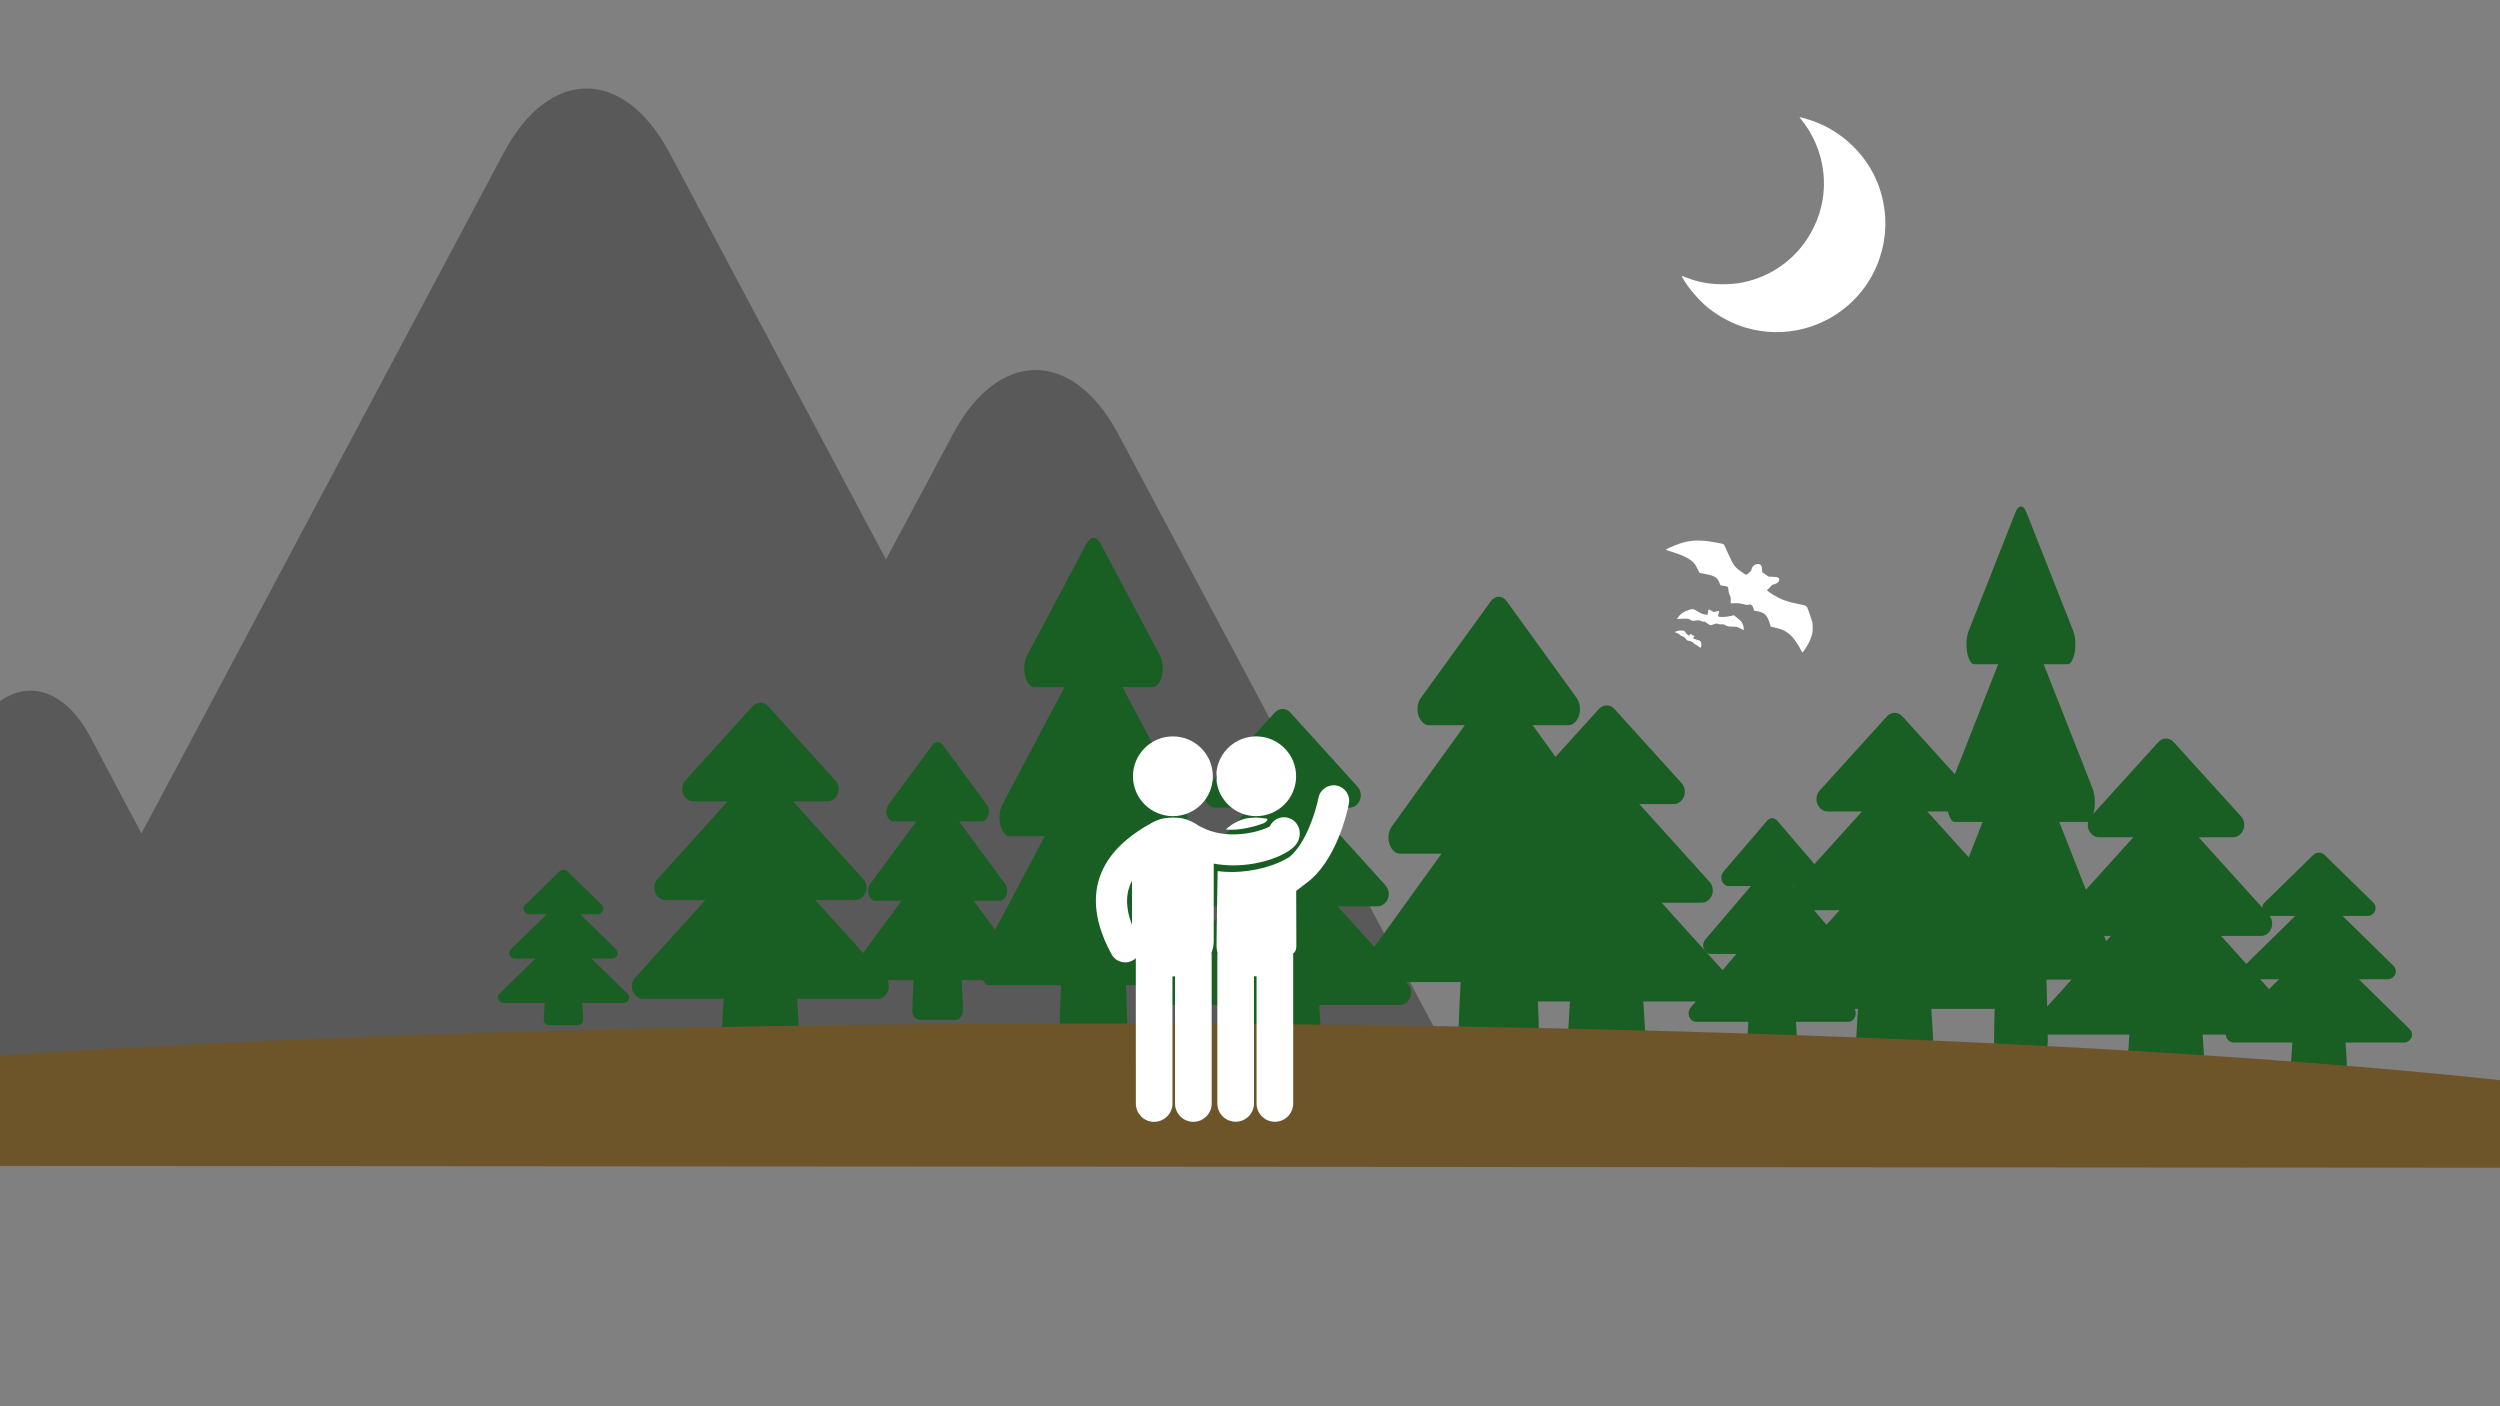 <?xml version="1.0" encoding="UTF-8" standalone="no"?>
<!-- Created with Inkscape (http://www.inkscape.org/) -->

<svg
   width="3840"
   height="2160"
   viewBox="0 0 3840 2160"
   version="1.1"
   id="svg5"
   sodipodi:docname="/tmp/ink_ext_XXXXXX.svgXUF2Y1"
   xml:space="preserve"
   inkscape:export-filename="error-404.svg"
   inkscape:export-xdpi="96"
   inkscape:export-ydpi="96"
   xmlns:inkscape="http://www.inkscape.org/namespaces/inkscape"
   xmlns:sodipodi="http://sodipodi.sourceforge.net/DTD/sodipodi-0.dtd"
   xmlns="http://www.w3.org/2000/svg"
   xmlns:svg="http://www.w3.org/2000/svg"><rect x="0" y="0" width="3840" height="2160" fill="#808080" stroke="none"/><sodipodi:namedview
     id="namedview7"
     pagecolor="#ffffff"
     bordercolor="#000000"
     borderopacity="0.25"
     inkscape:showpageshadow="2"
     inkscape:pageopacity="0.0"
     inkscape:pagecheckerboard="0"
     inkscape:deskcolor="#d1d1d1"
     inkscape:document-units="px"
     showgrid="true"
     inkscape:zoom="0.35338542"
     inkscape:cx="1921.4149"
     inkscape:cy="1080.9727"
     inkscape:window-width="1920"
     inkscape:window-height="1011"
     inkscape:window-x="0"
     inkscape:window-y="0"
     inkscape:window-maximized="1"
     inkscape:current-layer="layer1"><inkscape:grid
       type="xygrid"
       id="grid509" /></sodipodi:namedview><defs
     id="defs2"><style
       id="style523"><![CDATA[
.error-404 {
  fill:#000000;
}
]]></style></defs><g
     inkscape:label="Layer 1"
     inkscape:groupmode="layer"
     id="layer1"><g
       id="g6629"
       transform="matrix(-2.612,0,0,2.832,2266.162,-523.856)"
       style="fill:#595959;fill-opacity:1"><g
         id="g6597"
         style="fill:#595959;fill-opacity:1"><path
           d="M 990,767 H 10 L 58.6,682.6 210,420.4 c 26.8,-46.3 70.5,-46.3 97.2,0 0,0 35.2,60.9 39.4,68 C 366.7,453.6 474,267.7 474,267.7 c 26.9,-46.3 70.5,-46.3 97.3,0 L 784.4,637 c 11,-19.1 21.8,-37.8 30.1,-52.4 19.4,-33.4 50.9,-33.4 70.3,0 19.3,33.6 50.9,88.3 70.2,121.6 z"
           id="path6595"
           style="fill:#595959;fill-opacity:1" /></g><g
         id="g6599"
         style="fill:#595959;fill-opacity:1" /><g
         id="g6601"
         style="fill:#595959;fill-opacity:1" /><g
         id="g6603"
         style="fill:#595959;fill-opacity:1" /><g
         id="g6605"
         style="fill:#595959;fill-opacity:1" /><g
         id="g6607"
         style="fill:#595959;fill-opacity:1" /><g
         id="g6609"
         style="fill:#595959;fill-opacity:1" /><g
         id="g6611"
         style="fill:#595959;fill-opacity:1" /><g
         id="g6613"
         style="fill:#595959;fill-opacity:1" /><g
         id="g6615"
         style="fill:#595959;fill-opacity:1" /><g
         id="g6617"
         style="fill:#595959;fill-opacity:1" /><g
         id="g6619"
         style="fill:#595959;fill-opacity:1" /><g
         id="g6621"
         style="fill:#595959;fill-opacity:1" /><g
         id="g6623"
         style="fill:#595959;fill-opacity:1" /><g
         id="g6625"
         style="fill:#595959;fill-opacity:1" /><g
         id="g6627"
         style="fill:#595959;fill-opacity:1" /></g><path
       d="m 1569.549,1490.205 c 0,4.136 -1.125,7.705 -3.342,10.709 -2.217,3.004 -4.852,4.527 -7.905,4.527 h -81.202 c 0.129,2.699 0.482,9.621 1.06,20.852 0.578,11.188 0.868,19.807 0.868,25.814 0,3.961 -1.06,7.357 -3.149,10.099 -2.089,2.743 -4.627,4.179 -7.551,4.179 h -56.234 c -2.924,0 -5.463,-1.393 -7.551,-4.179 -2.121,-2.786 -3.149,-6.138 -3.149,-10.099 0,-6.051 0.289,-14.627 0.868,-25.814 0.578,-11.188 0.932,-18.153 1.06,-20.852 h -81.202 c -3.053,0 -5.688,-1.524 -7.905,-4.527 -2.217,-3.004 -3.342,-6.573 -3.342,-10.709 0,-4.136 1.125,-7.705 3.342,-10.709 l 70.63,-95.945 h -40.232 c -3.053,0 -5.688,-1.524 -7.905,-4.527 -2.217,-3.004 -3.342,-6.573 -3.342,-10.709 0,-4.136 1.125,-7.705 3.342,-10.709 l 70.63,-95.945 h -34.608 c -3.053,0 -5.688,-1.524 -7.905,-4.527 -2.217,-3.004 -3.342,-6.573 -3.342,-10.709 0,-4.136 1.125,-7.705 3.342,-10.709 l 67.481,-91.417 c 2.217,-3.004 4.852,-4.527 7.905,-4.527 3.053,0 5.688,1.524 7.905,4.527 l 67.481,91.417 c 2.217,3.004 3.342,6.573 3.342,10.709 0,4.136 -1.125,7.705 -3.342,10.709 -2.217,3.004 -4.852,4.527 -7.905,4.527 h -34.608 l 70.63,95.945 c 2.217,3.004 3.342,6.573 3.342,10.709 0,4.136 -1.125,7.705 -3.342,10.709 -2.217,3.004 -4.852,4.527 -7.905,4.527 h -40.231 l 70.63,95.945 c 2.217,3.004 3.342,6.573 3.342,10.709 z"
       id="path5829"
       style="fill:#195e23;fill-opacity:1;stroke-width:0.374" /><path
       d="m 1365.319,1515.086 c 0,5.143 -1.716,9.581 -5.1,13.316 -3.384,3.735 -7.405,5.63 -12.063,5.63 h -123.921 c 0.196,3.356 0.736,11.963 1.618,25.929 0.883,13.912 1.324,24.63 1.324,32.1 0,4.926 -1.618,9.148 -4.806,12.559 -3.188,3.41 -7.062,5.197 -11.524,5.197 h -85.817 c -4.463,0 -8.336,-1.732 -11.524,-5.197 -3.237,-3.464 -4.806,-7.633 -4.806,-12.559 0,-7.524 0.441,-18.188 1.324,-32.1 0.883,-13.912 1.422,-22.573 1.618,-25.929 H 987.722 c -4.659,0 -8.68,-1.895 -12.063,-5.63 -3.384,-3.735 -5.1,-8.174 -5.1,-13.316 0,-5.143 1.716,-9.581 5.1,-13.316 L 1083.445,1382.464 h -61.396 c -4.659,0 -8.68,-1.895 -12.063,-5.63 -3.384,-3.735 -5.1,-8.174 -5.1,-13.316 0,-5.143 1.716,-9.581 5.1,-13.316 l 107.787,-119.305 h -52.814 c -4.659,0 -8.68,-1.895 -12.063,-5.63 -3.384,-3.735 -5.1,-8.174 -5.1,-13.316 0,-5.143 1.716,-9.581 5.1,-13.316 l 102.981,-113.675 c 3.384,-3.735 7.405,-5.63 12.063,-5.63 4.659,0 8.68,1.895 12.063,5.63 l 102.981,113.675 c 3.384,3.735 5.1,8.174 5.1,13.316 0,5.142 -1.716,9.581 -5.1,13.316 -3.384,3.735 -7.405,5.63 -12.063,5.63 h -52.815 l 107.787,119.305 c 3.384,3.735 5.1,8.174 5.1,13.316 0,5.142 -1.716,9.581 -5.1,13.316 -3.384,3.735 -7.405,5.63 -12.063,5.63 h -61.396 l 107.787,119.305 c 3.384,3.735 5.1,8.174 5.1,13.316 z"
       id="path6208"
       style="fill:#195e23;fill-opacity:1;stroke-width:0.515" /><path
       d="m 1854.427,1484.642 c 0,7.769 -1.52,14.475 -4.516,20.118 -2.997,5.643 -6.557,8.505 -10.683,8.505 H 1729.489 c 0.174,5.071 0.651,18.073 1.433,39.172 0.782,21.017 1.173,37.209 1.173,48.495 0,7.442 -1.433,13.821 -4.256,18.973 -2.823,5.152 -6.253,7.851 -10.205,7.851 h -75.996 c -3.952,0 -7.383,-2.617 -10.205,-7.851 -2.866,-5.234 -4.256,-11.531 -4.256,-18.973 0,-11.367 0.391,-27.478 1.173,-48.495 0.782,-21.017 1.259,-34.102 1.433,-39.172 h -109.739 c -4.125,0 -7.686,-2.862 -10.683,-8.505 -2.996,-5.643 -4.516,-12.349 -4.516,-20.118 0,-7.769 1.52,-14.475 4.516,-20.118 l 95.452,-180.242 h -54.37 c -4.125,0 -7.686,-2.862 -10.683,-8.505 -2.996,-5.643 -4.516,-12.349 -4.516,-20.118 0,-7.769 1.52,-14.475 4.516,-20.118 l 95.452,-180.242 h -46.77 c -4.125,0 -7.686,-2.862 -10.683,-8.505 -2.997,-5.643 -4.516,-12.349 -4.516,-20.118 0,-7.769 1.52,-14.475 4.516,-20.118 l 91.196,-171.736 c 2.996,-5.643 6.557,-8.505 10.683,-8.505 4.125,0 7.686,2.862 10.683,8.505 l 91.196,171.736 c 2.997,5.643 4.516,12.349 4.516,20.118 0,7.769 -1.52,14.475 -4.516,20.118 -2.996,5.643 -6.557,8.505 -10.683,8.505 h -46.77 l 95.451,180.242 c 2.997,5.643 4.516,12.349 4.516,20.118 0,7.769 -1.52,14.475 -4.516,20.118 -2.997,5.643 -6.557,8.505 -10.683,8.505 h -54.37 l 95.452,180.242 c 2.997,5.643 4.516,12.349 4.516,20.118 z"
       id="path6210"
       style="fill:#195e23;fill-opacity:1;stroke-width:0.596"
       inkscape:transform-center-x="-315.84494"
       inkscape:transform-center-y="-263.63689" /><path
       d="m 2665.201,1519.264 c 0,5.143 -1.716,9.581 -5.1,13.316 -3.384,3.735 -7.405,5.63 -12.063,5.63 h -123.921 c 0.196,3.356 0.736,11.963 1.618,25.929 0.883,13.912 1.324,24.63 1.324,32.1 0,4.926 -1.618,9.148 -4.806,12.559 -3.188,3.41 -7.062,5.197 -11.524,5.197 h -85.817 c -4.463,0 -8.336,-1.732 -11.524,-5.197 -3.237,-3.464 -4.806,-7.633 -4.806,-12.559 0,-7.524 0.441,-18.188 1.324,-32.1 0.883,-13.912 1.422,-22.573 1.618,-25.929 h -123.921 c -4.659,0 -8.68,-1.895 -12.063,-5.63 -3.384,-3.735 -5.1,-8.174 -5.1,-13.316 0,-5.143 1.716,-9.581 5.1,-13.316 l 107.787,-119.305 h -61.396 c -4.659,0 -8.68,-1.895 -12.063,-5.63 -3.384,-3.735 -5.1,-8.174 -5.1,-13.316 0,-5.143 1.716,-9.581 5.1,-13.316 l 107.787,-119.305 h -52.815 c -4.659,0 -8.68,-1.895 -12.063,-5.63 -3.384,-3.735 -5.1,-8.174 -5.1,-13.316 0,-5.143 1.716,-9.581 5.1,-13.316 l 102.981,-113.676 c 3.384,-3.735 7.405,-5.63 12.063,-5.63 4.659,0 8.68,1.895 12.063,5.63 l 102.981,113.676 c 3.384,3.735 5.1,8.174 5.1,13.316 0,5.143 -1.716,9.581 -5.1,13.316 -3.384,3.735 -7.405,5.63 -12.063,5.63 h -52.815 l 107.787,119.305 c 3.384,3.735 5.1,8.174 5.1,13.316 0,5.142 -1.716,9.581 -5.1,13.316 -3.384,3.735 -7.405,5.63 -12.063,5.63 h -61.396 l 107.787,119.305 c 3.384,3.735 5.1,8.174 5.1,13.316 z"
       id="path6212"
       style="fill:#195e23;fill-opacity:1;stroke-width:0.515" /><path
       d="m 2507.176,1483.822 c 0,6.694 -1.783,12.472 -5.299,17.334 -3.516,4.862 -7.694,7.328 -12.536,7.328 h -128.768 c 0.204,4.369 0.764,15.572 1.682,33.751 0.917,18.109 1.376,32.06 1.376,41.784 0,6.412 -1.681,11.908 -4.994,16.347 -3.312,4.439 -7.338,6.764 -11.975,6.764 h -89.175 c -4.637,0 -8.662,-2.255 -11.975,-6.764 -3.363,-4.51 -4.994,-9.935 -4.994,-16.347 0,-9.794 0.459,-23.675 1.376,-41.784 0.917,-18.109 1.478,-29.382 1.681,-33.751 H 2114.808 c -4.841,0 -9.019,-2.466 -12.535,-7.328 -3.516,-4.862 -5.3,-10.64 -5.3,-17.334 0,-6.694 1.784,-12.472 5.3,-17.334 l 112.003,-155.297 h -63.798 c -4.841,0 -9.019,-2.466 -12.535,-7.328 -3.516,-4.862 -5.3,-10.64 -5.3,-17.334 0,-6.694 1.784,-12.472 5.3,-17.334 l 112.003,-155.297 h -54.88 c -4.841,0 -9.02,-2.466 -12.535,-7.328 -3.516,-4.862 -5.3,-10.64 -5.3,-17.334 0,-6.694 1.784,-12.472 5.3,-17.334 l 107.009,-147.969 c 3.516,-4.862 7.694,-7.328 12.535,-7.328 4.841,0 9.019,2.466 12.535,7.328 l 107.009,147.969 c 3.516,4.862 5.3,10.64 5.3,17.334 0,6.694 -1.784,12.472 -5.3,17.334 -3.516,4.862 -7.694,7.328 -12.535,7.328 h -54.881 l 112.003,155.297 c 3.516,4.862 5.3,10.64 5.3,17.334 0,6.694 -1.783,12.472 -5.3,17.334 -3.516,4.862 -7.694,7.328 -12.535,7.328 h -63.798 l 112.003,155.297 c 3.516,4.862 5.299,10.64 5.299,17.334 z"
       id="path6214"
       style="fill:#195e23;fill-opacity:1;stroke-width:0.599" /><path
       d="m 2167.448,1524.714 c 0,5.143 -1.716,9.581 -5.1,13.316 -3.384,3.735 -7.405,5.63 -12.063,5.63 h -123.921 c 0.196,3.356 0.736,11.963 1.618,25.929 0.883,13.912 1.324,24.63 1.324,32.1 0,4.926 -1.618,9.148 -4.806,12.559 -3.188,3.41 -7.062,5.197 -11.524,5.197 h -85.817 c -4.463,0 -8.336,-1.732 -11.524,-5.197 -3.237,-3.464 -4.806,-7.633 -4.806,-12.559 0,-7.524 0.441,-18.188 1.324,-32.1 0.883,-13.912 1.422,-22.573 1.618,-25.929 h -123.921 c -4.659,0 -8.68,-1.895 -12.063,-5.63 -3.384,-3.735 -5.1,-8.174 -5.1,-13.316 0,-5.143 1.716,-9.581 5.1,-13.316 l 107.787,-119.305 h -61.396 c -4.659,0 -8.68,-1.895 -12.063,-5.63 -3.384,-3.735 -5.1,-8.174 -5.1,-13.316 0,-5.143 1.716,-9.581 5.1,-13.316 l 107.787,-119.305 h -52.815 c -4.659,0 -8.68,-1.895 -12.063,-5.63 -3.384,-3.735 -5.1,-8.174 -5.1,-13.316 0,-5.143 1.716,-9.581 5.1,-13.316 l 102.981,-113.676 c 3.384,-3.735 7.405,-5.63 12.063,-5.63 4.659,0 8.68,1.895 12.063,5.63 l 102.981,113.676 c 3.384,3.735 5.1,8.174 5.1,13.316 0,5.142 -1.716,9.581 -5.1,13.316 -3.384,3.735 -7.405,5.63 -12.063,5.63 h -52.815 l 107.787,119.305 c 3.384,3.735 5.1,8.174 5.1,13.316 0,5.142 -1.716,9.581 -5.1,13.316 -3.384,3.735 -7.405,5.63 -12.063,5.63 h -61.396 l 107.787,119.305 c 3.384,3.735 5.1,8.174 5.1,13.316 z"
       id="path6216"
       style="fill:#195e23;fill-opacity:1;stroke-width:0.515" /><path
       d="m 966.199,1532.031 c 0,2.313 -0.876,4.31 -2.602,5.99 -1.726,1.68 -3.777,2.532 -6.154,2.532 h -63.214 c 0.1,1.51 0.375,5.381 0.826,11.663 0.45,6.258 0.675,11.079 0.675,14.439 0,2.216 -0.826,4.115 -2.452,5.649 -1.626,1.534 -3.602,2.337 -5.879,2.337 h -43.777 c -2.276,0 -4.253,-0.779 -5.879,-2.337 -1.651,-1.558 -2.452,-3.433 -2.452,-5.649 0,-3.385 0.225,-8.181 0.675,-14.439 0.45,-6.258 0.726,-10.154 0.826,-11.663 h -63.214 c -2.376,0 -4.428,-0.852 -6.154,-2.532 -1.726,-1.68 -2.602,-3.677 -2.602,-5.99 0,-2.313 0.876,-4.31 2.602,-5.99 l 54.984,-53.666 h -31.319 c -2.376,0 -4.428,-0.852 -6.154,-2.532 -1.726,-1.68 -2.602,-3.677 -2.602,-5.99 0,-2.313 0.876,-4.31 2.602,-5.99 l 54.984,-53.666 h -26.942 c -2.377,0 -4.428,-0.852 -6.154,-2.532 -1.726,-1.68 -2.602,-3.677 -2.602,-5.99 0,-2.313 0.875,-4.31 2.602,-5.99 l 52.532,-51.133 c 1.726,-1.68 3.777,-2.532 6.154,-2.532 2.376,0 4.428,0.852 6.154,2.532 l 52.532,51.133 c 1.726,1.68 2.602,3.677 2.602,5.99 0,2.313 -0.875,4.31 -2.602,5.99 -1.726,1.68 -3.777,2.532 -6.154,2.532 h -26.942 l 54.984,53.666 c 1.726,1.68 2.602,3.677 2.602,5.99 0,2.313 -0.875,4.31 -2.602,5.99 -1.726,1.68 -3.777,2.532 -6.154,2.532 h -31.319 l 54.984,53.666 c 1.726,1.68 2.602,3.677 2.602,5.99 z"
       id="path6218"
       style="fill:#195e23;fill-opacity:1;stroke-width:0.247" /><path
       d="m 3107.562,1530.639 c 0,5.143 -1.716,9.581 -5.1,13.316 -3.384,3.735 -7.405,5.63 -12.063,5.63 h -123.921 c 0.196,3.356 0.736,11.963 1.618,25.929 0.883,13.912 1.324,24.63 1.324,32.1 0,4.926 -1.618,9.148 -4.806,12.559 -3.188,3.41 -7.062,5.197 -11.524,5.197 h -85.817 c -4.463,0 -8.336,-1.732 -11.524,-5.197 -3.237,-3.464 -4.806,-7.633 -4.806,-12.559 0,-7.524 0.441,-18.188 1.324,-32.1 0.883,-13.912 1.422,-22.573 1.618,-25.929 h -123.921 c -4.659,0 -8.68,-1.895 -12.063,-5.63 -3.384,-3.735 -5.1,-8.174 -5.1,-13.316 0,-5.143 1.716,-9.581 5.1,-13.316 l 107.787,-119.305 h -61.396 c -4.659,0 -8.68,-1.895 -12.063,-5.63 -3.384,-3.735 -5.1,-8.174 -5.1,-13.316 0,-5.143 1.716,-9.581 5.1,-13.316 l 107.787,-119.305 h -52.815 c -4.659,0 -8.68,-1.895 -12.063,-5.63 -3.384,-3.735 -5.1,-8.174 -5.1,-13.316 0,-5.143 1.716,-9.581 5.1,-13.316 l 102.981,-113.676 c 3.384,-3.735 7.405,-5.63 12.063,-5.63 4.659,0 8.68,1.895 12.063,5.63 l 102.981,113.676 c 3.384,3.735 5.1,8.174 5.1,13.316 0,5.142 -1.716,9.581 -5.1,13.316 -3.384,3.735 -7.405,5.63 -12.063,5.63 h -52.815 l 107.787,119.305 c 3.384,3.735 5.1,8.174 5.1,13.316 0,5.142 -1.716,9.581 -5.1,13.316 -3.384,3.735 -7.405,5.63 -12.063,5.63 h -61.396 l 107.787,119.305 c 3.384,3.735 5.1,8.174 5.1,13.316 z"
       id="path6220"
       style="fill:#195e23;fill-opacity:1;stroke-width:0.515" /><path
       d="m 3524.368,1570.211 c 0,5.143 -1.716,9.581 -5.1,13.316 -3.384,3.735 -7.405,5.63 -12.063,5.63 h -123.921 c 0.196,3.356 0.736,11.963 1.618,25.929 0.883,13.912 1.324,24.63 1.324,32.1 0,4.926 -1.618,9.148 -4.806,12.559 -3.188,3.41 -7.062,5.197 -11.524,5.197 h -85.817 c -4.463,0 -8.336,-1.732 -11.524,-5.197 -3.237,-3.464 -4.806,-7.633 -4.806,-12.559 0,-7.524 0.441,-18.188 1.324,-32.1 0.883,-13.912 1.422,-22.573 1.618,-25.929 h -123.921 c -4.659,0 -8.68,-1.895 -12.063,-5.63 -3.384,-3.735 -5.1,-8.174 -5.1,-13.316 0,-5.143 1.716,-9.581 5.1,-13.316 l 107.787,-119.305 h -61.396 c -4.659,0 -8.68,-1.895 -12.063,-5.63 -3.384,-3.735 -5.1,-8.174 -5.1,-13.316 0,-5.143 1.716,-9.581 5.1,-13.316 l 107.787,-119.305 h -52.815 c -4.659,0 -8.68,-1.895 -12.063,-5.63 -3.384,-3.735 -5.1,-8.174 -5.1,-13.316 0,-5.143 1.716,-9.581 5.1,-13.316 l 102.981,-113.676 c 3.384,-3.735 7.405,-5.63 12.063,-5.63 4.659,0 8.68,1.895 12.063,5.63 l 102.981,113.676 c 3.384,3.735 5.1,8.174 5.1,13.316 0,5.142 -1.716,9.581 -5.1,13.316 -3.384,3.735 -7.405,5.63 -12.063,5.63 h -52.815 l 107.787,119.305 c 3.384,3.735 5.1,8.174 5.1,13.316 0,5.142 -1.716,9.581 -5.1,13.316 -3.384,3.735 -7.405,5.63 -12.063,5.63 h -61.396 l 107.787,119.305 c 3.384,3.735 5.1,8.174 5.1,13.316 z"
       id="path6222"
       style="fill:#195e23;fill-opacity:1;stroke-width:0.515" /><path
       d="m 2850.396,1556.45 c 0,3.537 -1.116,6.589 -3.316,9.158 -2.2,2.569 -4.814,3.872 -7.843,3.872 h -80.571 c 0.128,2.308 0.478,8.227 1.052,17.832 0.574,9.568 0.861,16.939 0.861,22.076 0,3.388 -1.052,6.292 -3.125,8.637 -2.072,2.345 -4.591,3.574 -7.493,3.574 h -55.797 c -2.901,0 -5.42,-1.191 -7.493,-3.574 -2.104,-2.383 -3.125,-5.249 -3.125,-8.637 0,-5.175 0.287,-12.509 0.861,-22.076 0.574,-9.568 0.925,-15.524 1.052,-17.832 h -80.571 c -3.029,0 -5.644,-1.303 -7.843,-3.872 -2.2,-2.569 -3.316,-5.621 -3.316,-9.158 0,-3.537 1.116,-6.589 3.316,-9.158 l 70.081,-82.05 h -39.919 c -3.029,0 -5.643,-1.303 -7.843,-3.872 -2.2,-2.569 -3.316,-5.622 -3.316,-9.158 0,-3.537 1.116,-6.589 3.316,-9.158 l 70.081,-82.05 h -34.339 c -3.029,0 -5.644,-1.303 -7.843,-3.872 -2.2,-2.569 -3.316,-5.621 -3.316,-9.158 0,-3.537 1.116,-6.589 3.316,-9.158 l 66.956,-78.179 c 2.2,-2.569 4.814,-3.872 7.843,-3.872 3.029,0 5.643,1.303 7.843,3.872 l 66.956,78.179 c 2.2,2.569 3.316,5.621 3.316,9.158 0,3.537 -1.116,6.589 -3.316,9.158 -2.2,2.569 -4.814,3.872 -7.843,3.872 h -34.339 l 70.081,82.05 c 2.2,2.569 3.316,5.621 3.316,9.158 0,3.537 -1.116,6.589 -3.316,9.158 -2.2,2.569 -4.814,3.872 -7.843,3.872 h -39.919 l 70.081,82.05 c 2.2,2.569 3.316,5.621 3.316,9.158 z"
       id="path6224"
       style="fill:#195e23;fill-opacity:1;stroke-width:0.345" /><path
       d="m 3241.579,1474.517 c 0,8.221 -1.195,15.317 -3.551,21.288 -2.356,5.971 -5.156,9 -8.399,9 h -86.282 c 0.137,5.365 0.512,19.124 1.127,41.451 0.615,22.24 0.922,39.374 0.922,51.316 0,7.875 -1.127,14.625 -3.346,20.076 -2.219,5.452 -4.917,8.307 -8.024,8.307 h -59.752 c -3.107,0 -5.804,-2.769 -8.024,-8.307 -2.254,-5.538 -3.346,-12.202 -3.346,-20.076 0,-12.028 0.307,-29.076 0.922,-51.316 0.615,-22.24 0.99,-36.085 1.127,-41.451 h -86.282 c -3.244,0 -6.043,-3.029 -8.399,-9 -2.356,-5.971 -3.551,-13.067 -3.551,-21.288 0,-8.221 1.195,-15.317 3.551,-21.288 l 75.049,-190.725 h -42.748 c -3.244,0 -6.043,-3.029 -8.399,-9 -2.356,-5.971 -3.551,-13.067 -3.551,-21.288 0,-8.221 1.195,-15.317 3.551,-21.288 l 75.049,-190.725 h -36.773 c -3.244,0 -6.043,-3.029 -8.399,-9 -2.356,-5.971 -3.551,-13.067 -3.551,-21.288 0,-8.221 1.195,-15.317 3.551,-21.288 l 71.703,-181.725 c 2.356,-5.971 5.156,-9 8.399,-9 3.244,0 6.043,3.029 8.399,9 l 71.703,181.725 c 2.356,5.971 3.551,13.067 3.551,21.288 0,8.221 -1.195,15.317 -3.551,21.288 -2.356,5.971 -5.156,9 -8.399,9 h -36.773 l 75.049,190.725 c 2.356,5.971 3.551,13.067 3.551,21.288 0,8.221 -1.195,15.317 -3.551,21.288 -2.356,5.971 -5.156,9 -8.399,9 h -42.748 l 75.049,190.725 c 2.356,5.971 3.551,13.067 3.551,21.288 z"
       id="path6226"
       style="fill:#195e23;fill-opacity:1;stroke-width:0.544" /><path
       d="m 3704.843,1589.176 c 0,3.299 -1.243,6.146 -3.695,8.542 -2.451,2.396 -5.364,3.611 -8.739,3.611 h -89.773 c 0.142,2.153 0.533,7.674 1.172,16.632 0.639,8.924 0.959,15.799 0.959,20.591 0,3.16 -1.172,5.868 -3.482,8.056 -2.309,2.188 -5.116,3.333 -8.349,3.333 h -62.169 c -3.233,0 -6.039,-1.111 -8.348,-3.333 -2.345,-2.222 -3.482,-4.896 -3.482,-8.056 0,-4.827 0.32,-11.667 0.959,-20.591 0.639,-8.924 1.03,-14.479 1.172,-16.632 h -89.773 c -3.375,0 -6.288,-1.215 -8.739,-3.611 -2.451,-2.396 -3.695,-5.243 -3.695,-8.542 0,-3.299 1.243,-6.146 3.695,-8.542 l 78.085,-76.529 h -44.478 c -3.375,0 -6.288,-1.215 -8.739,-3.611 -2.451,-2.396 -3.695,-5.243 -3.695,-8.542 0,-3.299 1.244,-6.146 3.695,-8.542 l 78.085,-76.529 h -38.261 c -3.375,0 -6.288,-1.215 -8.739,-3.611 -2.451,-2.396 -3.695,-5.243 -3.695,-8.542 0,-3.299 1.243,-6.146 3.695,-8.542 l 74.603,-72.918 c 2.451,-2.396 5.364,-3.611 8.739,-3.611 3.375,0 6.288,1.215 8.739,3.611 l 74.603,72.918 c 2.451,2.396 3.695,5.243 3.695,8.542 0,3.299 -1.243,6.146 -3.695,8.542 -2.451,2.396 -5.364,3.611 -8.739,3.611 h -38.261 l 78.085,76.529 c 2.451,2.396 3.695,5.243 3.695,8.542 0,3.299 -1.243,6.146 -3.695,8.542 -2.451,2.396 -5.364,3.611 -8.739,3.611 h -44.478 l 78.085,76.529 c 2.451,2.396 3.695,5.243 3.695,8.542 z"
       id="path6228"
       style="fill:#195e23;fill-opacity:1;stroke-width:0.351" /><path
       style="fill:#6d5529;fill-opacity:1;stroke-width:0.922"
       id="path7070"
       sodipodi:type="arc"
       sodipodi:cx="1695.4893"
       sodipodi:cy="-1794.0807"
       sodipodi:rx="2701.7214"
       sodipodi:ry="221.93262"
       sodipodi:start="0"
       sodipodi:end="3.1238642"
       sodipodi:arc-type="arc"
       d="m 4397.211,-1794.081 a 2701.721,221.933 0 0 1 -2677.773,221.924 2701.721,221.933 0 0 1 -2725.245,-217.99"
       sodipodi:open="true"
       transform="scale(1,-1)" /><g
       transform="matrix(0.023,0,0,-0.018,2556.6,918.263)"
       id="g8897"
       style="fill:#ffffff;fill-opacity:1"><path
         d="M 1806,4859.8 C 1443.3,4800.3 1126.7,4690.9 714.1,4485.6 462.7,4358.9 138.4,4169 105.8,4130.6 c -26.9,-32.6 26.9,-61.4 403,-211.1 759.9,-301.3 1205.1,-591 1468,-959.5 80.6,-111.3 209.2,-403 295.5,-662 23,-69.1 48,-136.2 57.6,-149.7 7.7,-15.4 157.4,-59.5 330.1,-99.8 443.3,-103.6 610.2,-172.7 767.6,-320.5 122.8,-115.1 178.5,-214.9 239.9,-431.8 71,-245.6 67.2,-241.8 193.8,-255.2 153.5,-17.3 299.3,-59.5 353.1,-101.7 38.4,-32.6 44.1,-59.5 57.6,-266.7 9.6,-153.5 26.9,-264.8 55.6,-343.5 101.7,-282.1 99.8,-278.2 97.9,-548.8 l -1.9,-262.9 63.3,13.4 c 32.6,7.7 161.2,13.4 282.1,13.4 201.5,0 239.9,-5.8 441.3,-69.1 308.9,-97.9 314.7,-99.8 433.7,-61.4 l 103.6,32.6 55.6,-53.7 c 71,-69.1 126.7,-197.7 155.4,-360.8 l 23,-128.5 107.5,-21.1 c 307,-61.4 466.3,-132.4 600.6,-272.5 149.7,-151.6 276.3,-462.5 372.3,-911.5 l 34.5,-157.3 107.5,-30.7 c 232.2,-65.2 531.5,-168.9 623.7,-214.9 289.7,-145.8 541.1,-379.9 758,-706.2 151.6,-228.4 393.4,-702.3 520,-1026.6 44.1,-111.3 88.3,-209.2 97.9,-218.8 26.9,-28.8 57.6,23 247.5,401.1 193.8,389.5 322.4,746.5 397.2,1103.4 44.1,209.2 51.8,285.9 51.8,594.9 0,333.9 -3.8,372.3 -63.3,633.2 -84.4,366.5 -264.8,1026.6 -303.2,1101.5 -38.4,76.8 -99.8,143.9 -159.3,174.6 -27,13.6 -193.9,61.6 -374.3,105.7 -777.2,191.9 -1187.8,378 -1707.8,773.3 -167,128.6 -450.9,391.5 -450.9,420.2 0,9.6 46.1,61.4 101.7,117 53.7,55.7 126.7,153.5 161.2,216.8 55.6,101.7 72.9,119 143.9,140.1 264.8,80.6 418.3,239.9 418.3,433.7 0,168.9 -109.4,222.6 -468.2,236 l -249.5,9.6 -124.7,124.9 c -69.1,67.2 -163.1,147.8 -205.3,178.5 -44.2,28.8 -84.4,69.1 -92.1,84.4 -5.8,17.3 -11.5,111.3 -11.5,209.2 0,295.5 -72.9,447.1 -228.4,481.6 -199.6,44.1 -441.3,-188.1 -470.1,-449 -13.4,-117.1 -76.8,-214.9 -249.5,-383.8 -95.9,-94 -109.4,-101.7 -140.1,-76.8 -19.2,13.4 -120.9,101.7 -228.4,193.8 -472,404.9 -591,598.7 -869.2,1397 -339.7,974.8 -349.2,999.7 -424.1,1038.1 -48,23 -759.9,186.1 -1007.4,230.3 -303.2,51.8 -850.1,67.1 -1091.9,26.8 z"
         id="path8891"
         style="fill:#ffffff;fill-opacity:1" /><path
         d="m 1602.6,-1046.6 c -351.2,-159.3 -535.4,-320.5 -687,-606.4 l -84.4,-157.4 190,15.3 c 103.6,7.7 270.6,13.4 372.3,15.4 176.5,0 188.1,-1.9 287.8,-65.2 218.8,-140.1 234.1,-143.9 347.3,-105.5 55.6,19.2 149.7,34.5 207.2,34.5 88.3,1.9 122.8,-9.6 205.3,-61.4 82.5,-53.7 109.4,-61.4 174.6,-49.9 74.8,11.5 78.7,9.6 249.5,-153.5 95.9,-90.2 190,-165 211.1,-165 19.2,0 105.5,34.5 193.8,76.7 174.6,84.4 239.9,94 295.5,44.1 28.8,-26.8 71,-34.5 213,-34.5 h 174.6 l 115.1,-82.5 c 132.4,-92.1 241.8,-117.1 527.7,-119 216.8,0 272.5,-19.2 481.6,-155.4 97.9,-65.3 190,-120.9 203.4,-126.7 59.5,-23 -3.8,408.8 -90.2,602.5 -57.6,130.5 -174.6,278.2 -378,477.8 l -176.5,174.6 -226.4,-67.2 c -351.2,-103.6 -786.8,-107.5 -825.1,-9.6 -13.4,34.5 15.4,174.6 51.8,266.7 28.8,67.2 13.4,157.3 -30.7,174.6 -17.3,5.8 -63.3,-7.7 -103.6,-30.7 -80.6,-44.2 -207.2,-53.8 -274.4,-19.2 -23,13.4 -78.7,55.6 -122.8,95.9 -46,42.2 -92.1,74.8 -105.5,74.8 -65.2,-1.9 -78.7,-36.4 -92.1,-230.3 -7.7,-105.5 -19.2,-199.6 -26.9,-205.3 -25,-24.9 -268.6,30.7 -383.8,88.3 -65.2,32.6 -176.5,107.5 -251.4,166.9 -314.6,255.6 -358.8,265.2 -642.8,136.6 z"
         id="path8893"
         style="fill:#ffffff;fill-opacity:1" /><path
         d="m 950.2,-2800.5 c -61.4,-11.5 -268.6,-103.6 -268.6,-119 1.9,-5.8 63.3,-42.2 140.1,-78.7 105.5,-51.8 153.5,-88.3 205.3,-159.3 51.8,-71 84.4,-95.9 147.8,-111.3 92.1,-25 239.9,-165 284,-276.3 36.5,-82.5 95.9,-124.7 184.2,-124.7 44.1,0 80.6,-13.4 101.7,-36.5 19.2,-21.1 53.7,-42.2 78.7,-48 24.9,-5.8 74.8,-53.7 111.3,-103.6 40.3,-57.6 105.5,-117.1 170.8,-153.5 57.6,-30.7 142,-101.7 186.1,-155.4 46,-53.7 90.2,-97.9 99.8,-97.9 11.5,0 32.6,32.6 49.9,71 23,55.6 26.9,111.3 19.2,228.3 -19.2,268.6 -53.7,312.8 -307,391.5 -130.5,42.2 -243.7,103.6 -243.7,134.3 0,11.5 24.9,55.7 57.6,97.9 65.2,90.2 59.5,113.2 -19.2,113.2 -42.2,0 -71,19.2 -117.1,76.8 -74.8,92.1 -107.5,95.9 -128.6,15.3 -36.5,-143.9 -170.8,-63.3 -291.7,176.6 -76.8,151.6 -111.3,172.7 -278.2,170.8 -73,-1.9 -155.5,-7.6 -182.4,-11.5 z"
         id="path8895"
         style="fill:#ffffff;fill-opacity:1" /></g><g
       id="g8961"
       transform="matrix(0.605,0,0,0.604,1575.313,1125.075)"
       style="fill:#ffffff;fill-opacity:1"><g
         id="g8929"
         style="fill:#ffffff;fill-opacity:1"><g
           id="g8927"
           style="fill:#ffffff;fill-opacity:1"><path
             d="m 484.8,123.5 c 6,50.3 48.7,89.3 100.6,89.3 56,0 101.4,-45.4 101.4,-101.4 0,-56 -45.4,-101.4 -101.4,-101.4 -52.6,0 -95.8,40.1 -100.9,91.3 0.4,4.1 0.7,8.3 0.7,12.6 0,3.3 -0.2,6.5 -0.4,9.6 z"
             id="path8917"
             style="fill:#ffffff;fill-opacity:1" /><path
             d="m 585.5,216.4 c -10.2,-0.1 -24.7,2 -24.7,2 -0.1,0 -0.2,0 -0.2,0 -19.2,4.6 -37.9,14.5 -52.3,28.4 4.6,0.3 9.3,0.6 14.2,0.6 35.4,0 72.2,-12.8 82.5,-16.8 0,0 11.2,-5.7 8.5,-11.1 -1,-0.3 -1.9,-0.3 -2.9,-0.5 0,0.1 -14.9,-2.5 -25.1,-2.6 z"
             id="path8919"
             style="fill:#ffffff;fill-opacity:1" /><path
             d="m 684.4,287.5 c 16.8,-19.8 13.6,-42.7 2.9,-56.6 -13.3,-17.2 -38,-20.5 -55.2,-7.2 -5.4,4.1 -9.4,9.3 -11.9,15.1 -25.5,14.1 -108.3,37.4 -175.7,1 -1.3,-0.7 -2.6,-1.3 -4,-1.9 -12.5,-9.2 -27,-15.9 -41.8,-19.5 -0.1,0 -0.2,0 -0.3,0 0,0 -12.8,-2.1 -24.3,-2 -11.5,0 -25.4,2.3 -25.4,2.3 -12.7,3.1 -25.1,8.5 -36.2,15.8 -1.4,0.6 -2.8,1.2 -4.1,2 -49.8,30.5 -201.3,123.5 -90.2,327.6 7.1,13.1 20.6,20.6 34.6,20.6 6.4,0 12.8,-1.5 18.8,-4.8 3.1,-1.6 5.8,-3.7 8.2,-6 l 0.1,346 v 23.7 c 0,25.7 20.4,46.5 46.1,46.6 v 0 c 25.7,0 46.9,-20.8 46.9,-46.5 l -0.1,-323.4 c 0.4,0 0.8,0 1.1,0 1.8,0 3.7,-0.2 5.5,-0.2 l -0.1,102 0.1,0.1 v 221.4 c 0,25.7 20.8,46.5 46.5,46.5 25.7,0 46.5,-20.8 46.5,-46.5 V 588 566.5 c 0,-2.1 -0.2,-4.2 -0.5,-6.3 3.6,-9.1 5.7,-19 5.7,-29.6 V 333.5 c 16.7,3 33.3,4.5 49.6,4.5 73,0 137.4,-27.3 157.2,-50.5 z m -414.2,202 c -18.4,-48.1 -15,-84.1 0,-112.6 z"
             id="path8921"
             style="fill:#ffffff;fill-opacity:1" /><circle
             cx="374"
             cy="111.4"
             r="101.4"
             id="circle8923"
             style="fill:#ffffff;fill-opacity:1" /><path
             d="m 789.7,135 c -21.3,-4.1 -42,9.8 -46.1,31.1 -6,30.7 -30.6,115.1 -73.6,150.4 -32.3,20.8 -87.7,38.3 -147.1,38.3 -11.8,0 -23.6,-0.7 -35.3,-2.2 0,0 -3.3,186.5 -2.8,193.6 0.5,7.1 1.7,12 2.5,14 -0.3,2 -0.5,4.1 -0.5,6.2 v 377 c 0,25.7 20.8,46.5 46.5,46.5 25.7,0 46.5,-20.8 46.5,-46.5 V 619.9 c 1.8,0.1 3.7,0.2 5.5,0.2 0.4,0 0.7,0 1.1,0 v 323.4 c 0,25.7 20.8,46.5 46.5,46.5 25.7,0 46.5,-20.8 46.5,-46.5 v -382 c 9,-4 8,-20.7 8,-20.7 l -0.4,-138 24.2,-18.6 C 790.7,327.3 818,195.9 820.8,181 825,159.8 811,139.2 789.7,135 Z"
             id="path8925"
             style="fill:#ffffff;fill-opacity:1" /></g></g><g
         id="g8931"
         style="fill:#ffffff;fill-opacity:1" /><g
         id="g8933"
         style="fill:#ffffff;fill-opacity:1" /><g
         id="g8935"
         style="fill:#ffffff;fill-opacity:1" /><g
         id="g8937"
         style="fill:#ffffff;fill-opacity:1" /><g
         id="g8939"
         style="fill:#ffffff;fill-opacity:1" /><g
         id="g8941"
         style="fill:#ffffff;fill-opacity:1" /><g
         id="g8943"
         style="fill:#ffffff;fill-opacity:1" /><g
         id="g8945"
         style="fill:#ffffff;fill-opacity:1" /><g
         id="g8947"
         style="fill:#ffffff;fill-opacity:1" /><g
         id="g8949"
         style="fill:#ffffff;fill-opacity:1" /><g
         id="g8951"
         style="fill:#ffffff;fill-opacity:1" /><g
         id="g8953"
         style="fill:#ffffff;fill-opacity:1" /><g
         id="g8955"
         style="fill:#ffffff;fill-opacity:1" /><g
         id="g8957"
         style="fill:#ffffff;fill-opacity:1" /><g
         id="g8959"
         style="fill:#ffffff;fill-opacity:1" /></g><path
       d="m 2766.797,183.701 c 28.025,34.418 40.101,80.333 32.613,123.791 -2.648,15.562 -6.845,28.156 -14.14,43.008 -20.018,40.488 -56.505,70.194 -100.028,81.367 -12.271,3.163 -20.406,4.261 -34.354,4.648 -22.279,0.647 -41.717,-2.648 -61.153,-10.398 -7.879,-3.163 -7.815,-3.358 -3.166,4.328 8.525,14.208 25.829,33.707 38.746,43.718 17.307,13.433 37.389,23.764 57.215,29.446 58.441,16.855 121.403,0.647 164.475,-42.361 49.01,-48.949 62.635,-123.148 34.219,-186.625 -19.759,-44.106 -59.731,-78.652 -106.293,-91.889 -12.847,-3.682 -12.008,-3.746 -8.135,0.967 z"
       id="path10446"
       style="fill:#ffffff;fill-opacity:1;stroke-width:0.034" /></g></svg>
